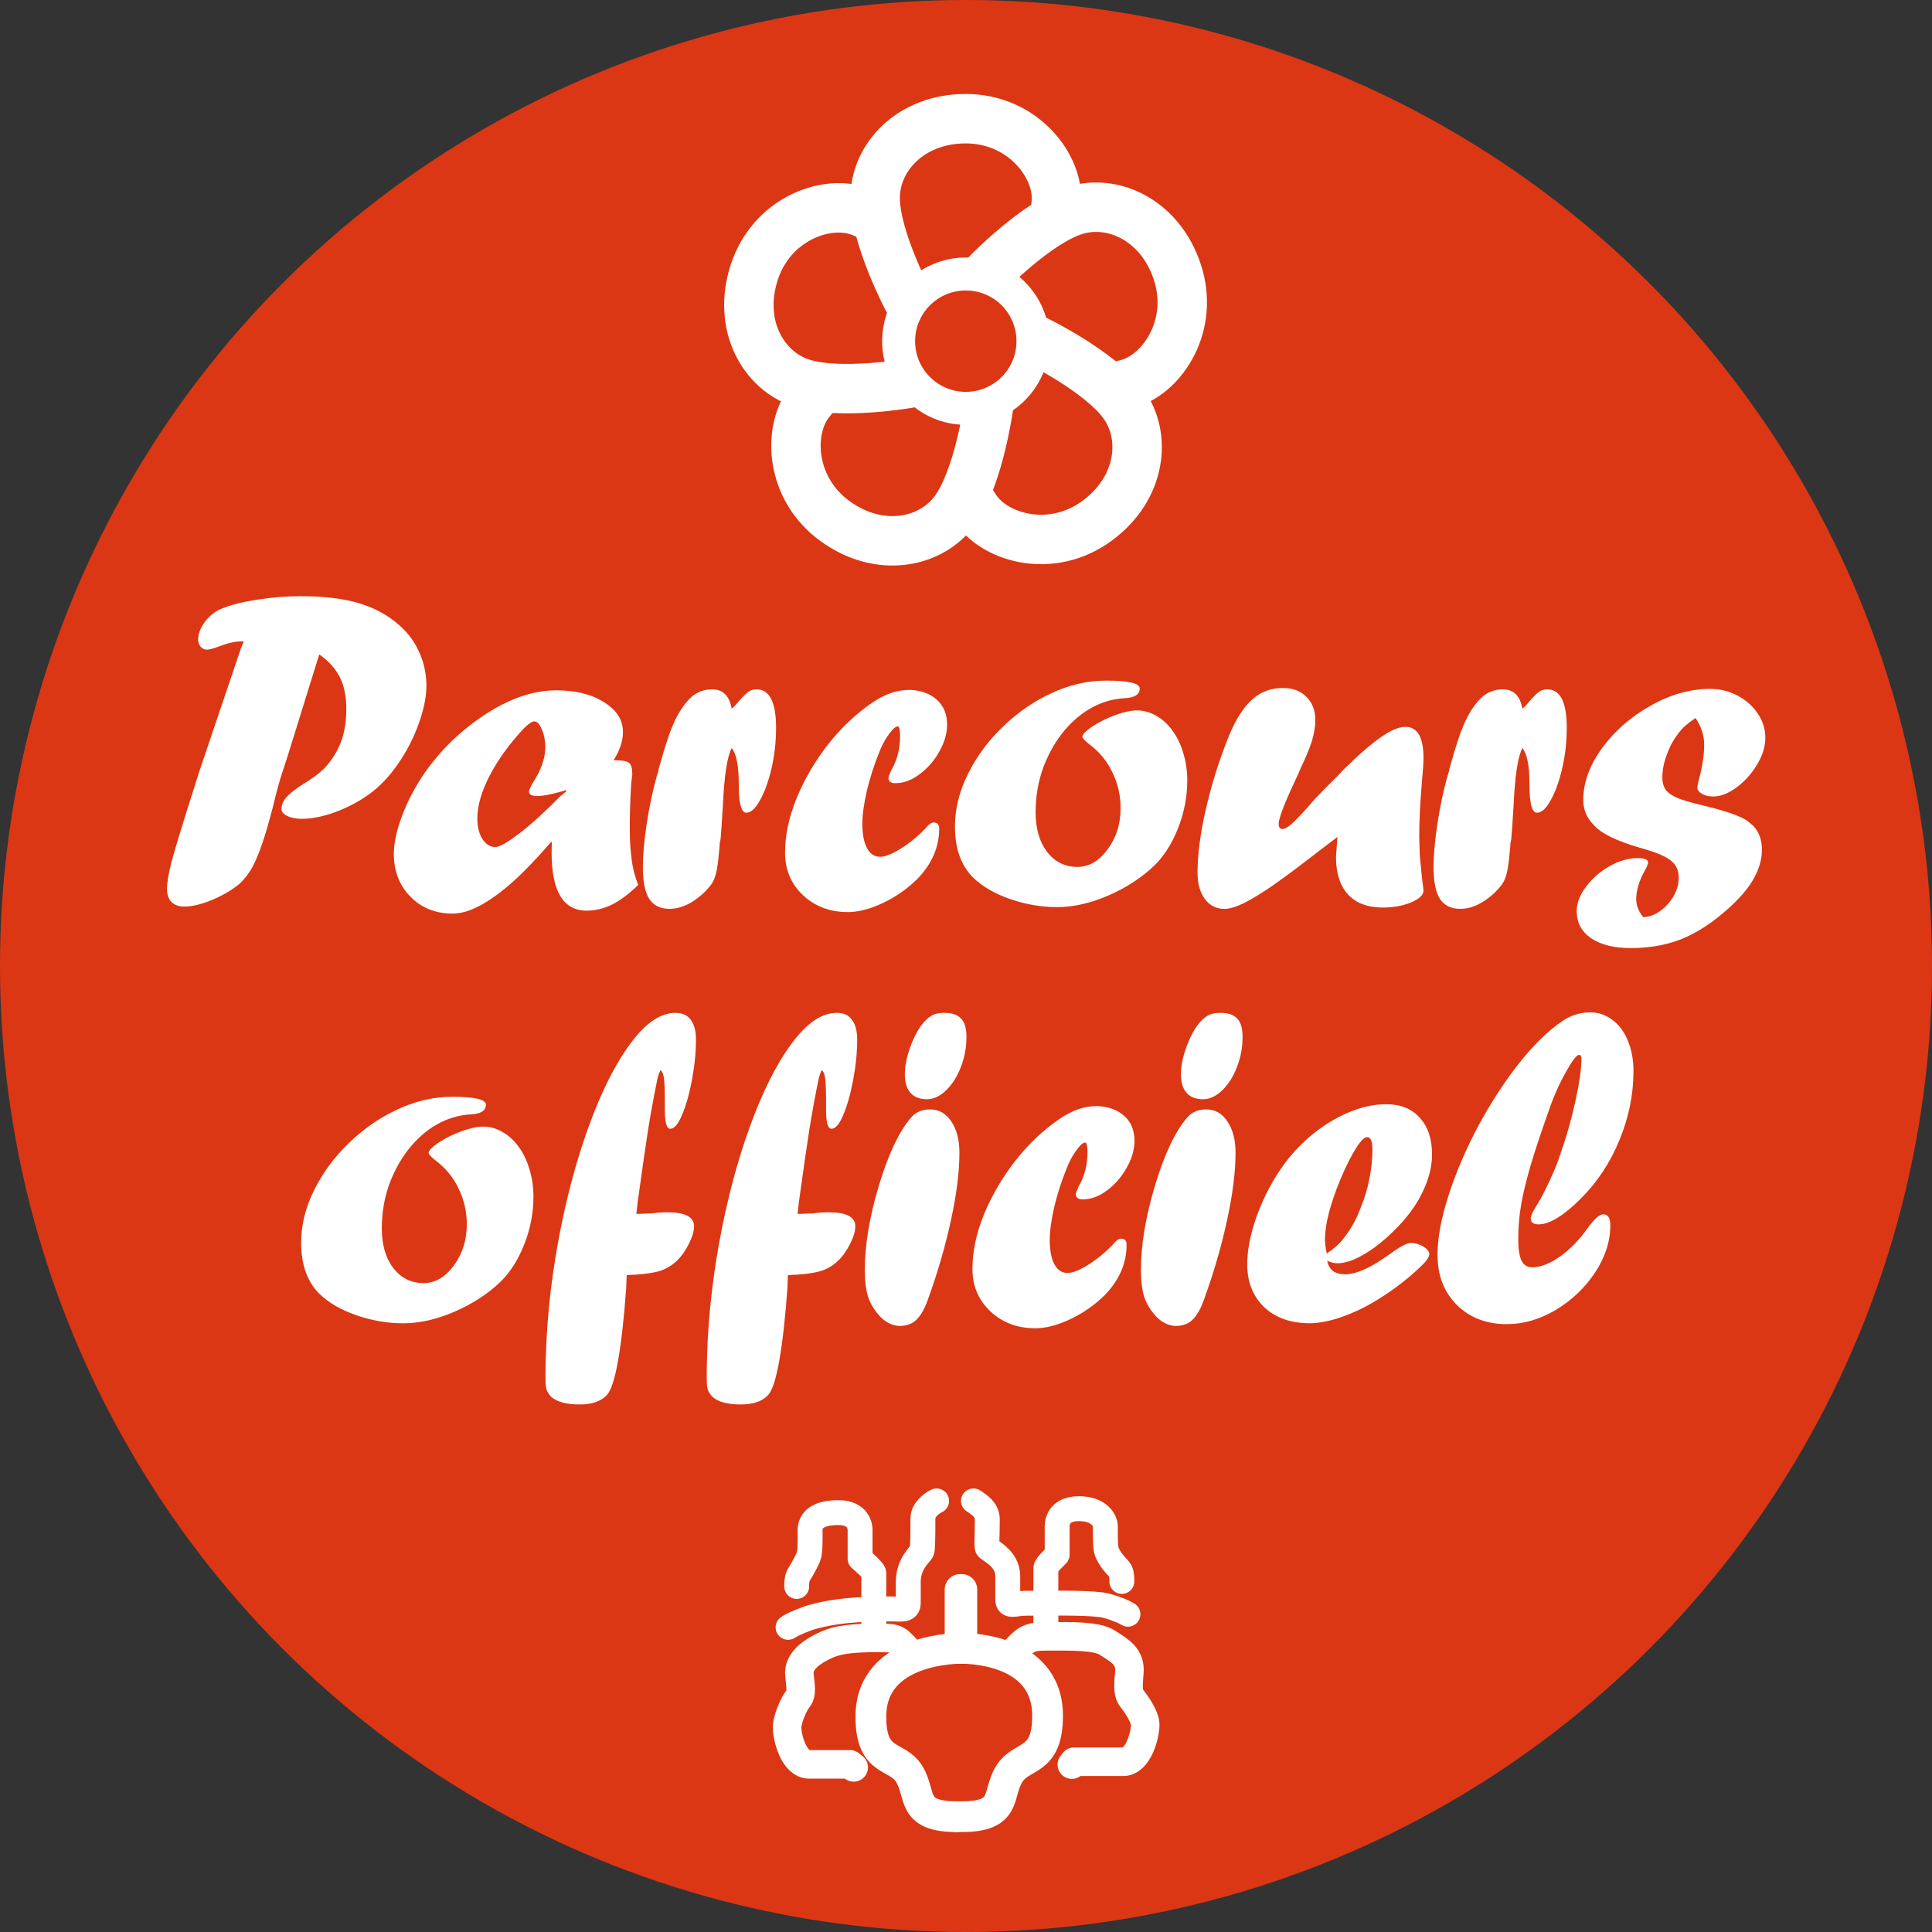 <?xml version="1.0" encoding="UTF-8"?>
<svg version="1.1" x="0px" y="0px" width="100px" height="100px" viewBox="0 0 100 100" xmlns="http://www.w3.org/2000/svg">
 <rect x="0" y="0" width="100" height="100" fill="#333333" stroke="none"/>
 <circle cx="50" cy="50" r="50" fill="#db3714"/>
 <g transform="matrix(1.702 0 0 1.689 -39.059 -29.647)" fill="#fff" stroke-linecap="round" stroke-width="3" style="white-space:pre" aria-label="Parcours
officiel">
  <path d="m30.267 37.448 0.097-0.242q-0.228 0-0.387 0.041-0.159 0.035-0.373 0.118-0.263 0.097-0.359 0.097-0.118 0-0.194-0.09t-0.076-0.221q0-0.27 0.214-0.553 0.221-0.29 0.539-0.408 0.415-0.166 1.065-0.263 0.657-0.104 1.3-0.104 0.726 0 1.3 0.104 0.581 0.104 1.03 0.332 0.449 0.228 0.788 0.567 0.339 0.339 0.518 0.788 0.187 0.449 0.187 0.954 0 0.456-0.187 1.023-0.18 0.567-0.505 1.106-0.325 0.539-0.712 0.912-0.449 0.435-1.141 0.74-0.684 0.297-1.251 0.297-0.242 0-0.429-0.083-0.18-0.09-0.18-0.214 0-0.194 0.145-0.359 0.145-0.173 0.532-0.422 0.332-0.194 0.622-0.463 0.346-0.38 0.505-0.809 0.166-0.429 0.166-1.023 0-0.567-0.194-0.961-0.194-0.394-0.629-0.705l-0.947 3.069-0.173 0.539q-0.111 0.318-0.297 1.092-0.339 1.334-0.636 1.853-0.131 0.228-0.339 0.449-0.332 0.29-0.843 0.512-0.505 0.214-0.871 0.214-0.242 0-0.387-0.138-0.138-0.145-0.138-0.401 0-0.283 0.138-0.83 0.145-0.546 0.588-1.956l0.124-0.387 0.131-0.422zm9.887 4.321-0.131 0.041q-0.498 0.138-0.719 0.138-0.27 0-0.27-0.138 0-0.048 0.111-0.256 0.387-0.588 0.387-1.106 0-0.297-0.104-0.539-0.104-0.249-0.228-0.249-0.111 0-0.339 0.235-0.643 0.698-1.023 1.431-0.373 0.733-0.373 1.306 0 0.38 0.152 0.629 0.159 0.249 0.394 0.249 0.2 0 0.747-0.429 0.553-0.429 1.237-1.134l0.187-0.152zm-0.415 1.583v0.028l-0.028-0.028q-0.643 0.753-1.182 1.237-0.532 0.477-0.989 0.719-0.449 0.242-0.83 0.242-0.774 0-1.279-0.518-0.505-0.518-0.505-1.313 0-0.491 0.249-1.161t0.684-1.313q0.726-1.051 1.825-1.784 1.134-0.753 2.184-0.753 0.885 0 1.452 0.366 0.574 0.359 0.574 0.912 0 0.408-0.283 0.864 0.373 0 0.47 0.083 0.097 0.076 0.097 0.366 0-0.028-0.035 0.283-0.041 0.684-0.041 1.279 0 0.311 0.007 0.47t0.028 0.366q0.021 0.207 0.041 0.332 0.055 0.325 0.18 0.643-0.415 0.408-0.795 0.601-0.38 0.187-0.774 0.187-1.065 0-1.065-1.784 0-0.207 0.014-0.325zm5.125-0.097-0.028 0.138q0 0.118-0.028 0.339-0.028 0.339-0.076 0.553t-0.145 0.359q-0.097 0.138-0.263 0.297-0.505 0.463-1.016 0.463-0.415 0-0.615-0.304-0.194-0.304-0.194-0.982 0-0.539 0.118-1.327 0.124-0.795 0.297-1.424l0.055-0.18q0-0.041 0.041-0.173 0.256-0.94 0.47-1.389 0.214-0.456 0.518-0.733 0.27-0.214 0.608-0.214 0.491 0 0.595 0.595 0.097-0.083 0.187-0.194 0.2-0.242 0.311-0.318 0.111-0.083 0.256-0.083 0.595 0 0.595 1.175 0 0.643-0.138 1.244-0.138 0.601-0.353 0.982-0.207 0.38-0.415 0.38-0.228 0-0.228-0.864 0-0.456-0.055-0.712-0.048-0.263-0.159-0.408-0.207 0.387-0.27 1.77-0.048 0.802-0.069 1.009zm5.74-4.562q0.525 0.021 0.836 0.304 0.311 0.283 0.311 0.76 0 0.415-0.242 0.836-0.235 0.422-0.601 0.691-0.359 0.27-0.726 0.27-0.214 0-0.214-0.152 0-0.055 0.083-0.242 0.27-0.456 0.27-1.051 0-0.297-0.069-0.297-0.097 0-0.277 0.249-0.18 0.249-0.304 0.588-0.214 0.532-0.359 1.134-0.138 0.601-0.138 1.016 0 0.47 0.138 0.74 0.145 0.27 0.401 0.27 0.235 0 0.629-0.249 0.394-0.249 0.747-0.615 0.145-0.187 0.256-0.187 0.166 0 0.166 0.187 0 0.85-0.664 1.542-0.456 0.456-1.051 0.74-0.588 0.277-1.058 0.277-0.823 0-1.369-0.518t-0.546-1.306 0.346-1.652q0.353-0.871 0.954-1.652 0.608-0.781 1.376-1.306 0.553-0.373 1.078-0.373zm5.975-0.283q1.03 0 1.03 0.242 0 0.277-0.463 0.297-0.56 0.035-1.044 0.318-0.484 0.283-0.864 0.774-0.373 0.491-0.588 1.106-0.207 0.615-0.207 1.3 0 0.753 0.353 1.217 0.353 0.456 0.919 0.456 0.525 0 0.919-0.539 0.394-0.539 0.394-1.258 0-0.588-0.249-1.099-0.242-0.518-0.712-0.871-0.2-0.159-0.2-0.228 0-0.097 0.283-0.297 0.318-0.214 0.712-0.359 0.394-0.145 0.664-0.145 0.311 0 0.588 0.166 0.283 0.159 0.498 0.463 0.214 0.297 0.325 0.691 0.118 0.387 0.118 0.83 0 0.733-0.277 1.452-0.277 0.712-0.726 1.154-0.581 0.56-1.403 0.919-0.816 0.353-1.555 0.353-0.719 0-1.431-0.249-0.705-0.249-1.12-0.657-0.553-0.553-0.553-1.569 0-0.802 0.394-1.604 0.394-0.802 1.065-1.452 0.677-0.657 1.486-1.03 0.816-0.38 1.645-0.38zm7.04 4.79-0.118 0.097q-0.035 0.021-0.463 0.353-0.83 0.65-1.369 1.03-0.539 0.373-0.899 0.553-0.359 0.173-0.581 0.173-0.373 0-0.601-0.304-0.221-0.311-0.221-0.802 0-0.83 0.249-1.929 0.249-1.106 0.671-2.178 0.463-1.189 1.134-1.452 0.235-0.104 0.553-0.104 0.435 0 0.705 0.27t0.27 0.712q0 0.304-0.104 0.643-0.104 0.339-0.332 0.809l-0.083 0.2q-0.595 1.258-0.595 1.528 0 0.159 0.111 0.159 0.104 0 0.27-0.145 0.166-0.145 0.512-0.532 0.214-0.263 0.608-0.657l0.256-0.256 0.221-0.235q0.698-0.691 1.141-0.995 0.442-0.311 0.733-0.311 0.553 0 0.553 0.961 0 0.2-0.048 0.712-0.083 0.995-0.083 1.687 0.007 0.138 0.007 0.256 0.007 0.111 0.007 0.29 0.048 0.463 0.069 0.712 0.048 0.394 0.048 0.394 0 0.207-0.373 0.366-0.373 0.159-0.864 0.159-0.449 0-0.774-0.173-0.318-0.18-0.484-0.525-0.166-0.346-0.166-0.843 0-0.062 0.014-0.214 0.014-0.159 0.028-0.408zm5.291 0.055-0.028 0.138q0 0.118-0.028 0.339-0.028 0.339-0.076 0.553t-0.145 0.359q-0.097 0.138-0.263 0.297-0.505 0.463-1.016 0.463-0.415 0-0.615-0.304-0.194-0.304-0.194-0.982 0-0.539 0.118-1.327 0.124-0.795 0.297-1.424l0.055-0.18q0-0.041 0.041-0.173 0.256-0.94 0.47-1.389 0.214-0.456 0.518-0.733 0.27-0.214 0.608-0.214 0.491 0 0.595 0.595 0.097-0.083 0.187-0.194 0.2-0.242 0.311-0.318 0.111-0.083 0.256-0.083 0.595 0 0.595 1.175 0 0.643-0.138 1.244-0.138 0.601-0.353 0.982-0.207 0.38-0.415 0.38-0.228 0-0.228-0.864 0-0.456-0.055-0.712-0.048-0.263-0.159-0.408-0.207 0.387-0.27 1.77-0.048 0.802-0.069 1.009zm4.012 2.406q0.408-0.021 0.74-0.394 0.339-0.38 0.339-0.823 0-0.304-0.2-0.484-0.214-0.214-0.961-0.422-1.099-0.318-1.431-0.712-0.311-0.318-0.311-0.76 0-0.795 0.574-1.59 0.581-0.795 1.479-1.3 0.899-0.512 1.811-0.512 0.442 0 0.83 0.207 0.387 0.207 0.615 0.553 0.228 0.339 0.228 0.74 0 0.394-0.249 0.816-0.249 0.422-0.629 0.705-0.373 0.277-0.712 0.277-0.194 0-0.339-0.083-0.138-0.083-0.138-0.18 0-0.097 0.055-0.283 0.152-0.595 0.152-1.037 0-0.435-0.263-0.823-0.339 0.235-0.442 0.373-0.263 0.304-0.408 0.691-0.159 0.394-0.159 0.747 0 0.249 0.111 0.401 0.118 0.145 0.373 0.249 0.263 0.104 0.788 0.228 0.878 0.214 1.237 0.415 0.083 0.048 0.256 0.2 0.263 0.283 0.263 0.733 0 0.477-0.297 0.968-0.297 0.484-0.919 1.002-0.664 0.56-1.32 0.802t-1.452 0.242q-0.767 0-1.21-0.304-0.435-0.304-0.435-0.83 0-0.373 0.29-0.753 0.29-0.387 0.719-0.629 0.435-0.242 0.85-0.242 0.311 0 0.311 0.138 0 0.069-0.09 0.228-0.27 0.484-0.27 0.892 0 0.29 0.214 0.553z"/>
  <path d="m36.696 51.164q1.03 0 1.03 0.242 0 0.277-0.463 0.297-0.56 0.035-1.044 0.318-0.484 0.283-0.864 0.774-0.373 0.491-0.588 1.106-0.207 0.615-0.207 1.3 0 0.753 0.353 1.217 0.353 0.456 0.919 0.456 0.525 0 0.919-0.539 0.394-0.539 0.394-1.258 0-0.588-0.249-1.099-0.242-0.518-0.712-0.871-0.2-0.159-0.2-0.228 0-0.097 0.283-0.297 0.318-0.214 0.712-0.359 0.394-0.145 0.664-0.145 0.311 0 0.588 0.166 0.283 0.159 0.498 0.463 0.214 0.297 0.325 0.691 0.118 0.387 0.118 0.83 0 0.733-0.277 1.452-0.277 0.712-0.726 1.154-0.581 0.56-1.403 0.919-0.816 0.353-1.555 0.353-0.719 0-1.431-0.249-0.705-0.249-1.12-0.657-0.553-0.553-0.553-1.569 0-0.802 0.394-1.604 0.394-0.802 1.065-1.452 0.677-0.657 1.486-1.03 0.816-0.38 1.645-0.38zm5.311 5.468-0.014 0.38q-0.097 1.376-0.249 2.24-0.152 0.864-0.346 1.058-0.263 0.283-0.823 0.283-0.601 0-0.864-0.235-0.104-0.118-0.138-0.214-0.035-0.097-0.035-0.353v-0.214q0.021-1.942 0.373-3.906 0.353-1.963 0.933-3.574 0.581-1.618 1.272-2.558 0.691-0.947 1.376-0.947 0.311 0 0.463 0.214 0.159 0.207 0.159 0.601 0 0.588-0.124 1.251-0.124 0.657-0.304 1.071-0.173 0.415-0.353 0.415-0.166 0-0.166-0.581v-0.214q0-0.581-0.028-0.76-0.021-0.18-0.104-0.242-0.076 0.152-0.111 0.353-0.166 0.83-0.27 1.5-0.104 0.671-0.311 2.178-0.007 0.083-0.021 0.187-0.014 0.104-0.021 0.187h0.097q0.083-0.007 0.152-0.007 0.069-0.007 0.214-0.007 0.263-0.035 0.47-0.035 0.823 0 0.823 0.429 0 0.221-0.159 0.539-0.152 0.311-0.366 0.518t-0.491 0.304q-0.27 0.09-0.781 0.124-0.111 0-0.159 0.007-0.041 0-0.097 0.007zm4.903 0-0.014 0.38q-0.097 1.376-0.249 2.24-0.152 0.864-0.346 1.058-0.263 0.283-0.823 0.283-0.601 0-0.864-0.235-0.104-0.118-0.138-0.214-0.035-0.097-0.035-0.353v-0.214q0.021-1.942 0.373-3.906 0.353-1.963 0.933-3.574 0.581-1.618 1.272-2.558 0.691-0.947 1.376-0.947 0.311 0 0.463 0.214 0.159 0.207 0.159 0.601 0 0.588-0.124 1.251-0.124 0.657-0.304 1.071-0.173 0.415-0.353 0.415-0.166 0-0.166-0.581v-0.214q0-0.581-0.028-0.76-0.021-0.18-0.104-0.242-0.076 0.152-0.111 0.353-0.166 0.83-0.27 1.5-0.104 0.671-0.311 2.178-0.007 0.083-0.021 0.187-0.014 0.104-0.021 0.187h0.097q0.083-0.007 0.152-0.007 0.069-0.007 0.214-0.007 0.263-0.035 0.47-0.035 0.823 0 0.823 0.429 0 0.221-0.159 0.539-0.152 0.311-0.366 0.518t-0.491 0.304q-0.27 0.09-0.781 0.124-0.111 0-0.159 0.007-0.041 0-0.097 0.007zm3.376 1.555q-0.311-0.021-0.567-0.283-0.256-0.277-0.366-0.595-0.104-0.325-0.104-0.836 0-1.141 0.422-2.571 0.429-1.438 0.968-2.081 0.214-0.27 0.595-0.27 0.401 0 0.643 0.366 0.249 0.366 0.249 0.961 0 0.878-0.256 2.06-0.249 1.175-0.705 2.447-0.18 0.512-0.442 0.691-0.18 0.111-0.422 0.111zm0.83-6.947q-0.65-0.021-0.65-0.781 0-0.38 0.187-0.878 0.194-0.505 0.435-0.747 0.124-0.131 0.249-0.187 0.131-0.055 0.332-0.055 0.346 0 0.505 0.173 0.166 0.166 0.166 0.56 0 0.491-0.173 0.933-0.166 0.435-0.449 0.712-0.283 0.27-0.581 0.27zm5.187 0.207q0.525 0.021 0.836 0.304 0.311 0.283 0.311 0.76 0 0.415-0.242 0.836-0.235 0.422-0.601 0.691-0.359 0.27-0.726 0.27-0.214 0-0.214-0.152 0-0.055 0.083-0.242 0.27-0.456 0.27-1.051 0-0.297-0.069-0.297-0.097 0-0.277 0.249-0.18 0.249-0.304 0.588-0.214 0.532-0.359 1.134-0.138 0.601-0.138 1.016 0 0.47 0.138 0.74 0.145 0.27 0.401 0.27 0.235 0 0.629-0.249 0.394-0.249 0.747-0.615 0.145-0.187 0.256-0.187 0.166 0 0.166 0.187 0 0.85-0.664 1.542-0.456 0.456-1.051 0.74-0.588 0.277-1.058 0.277-0.823 0-1.369-0.518t-0.546-1.306 0.346-1.652q0.353-0.871 0.954-1.652 0.608-0.781 1.376-1.306 0.553-0.373 1.078-0.373zm2.38 6.74q-0.311-0.021-0.567-0.283-0.256-0.277-0.366-0.595-0.104-0.325-0.104-0.836 0-1.141 0.422-2.571 0.429-1.438 0.968-2.081 0.214-0.27 0.595-0.27 0.401 0 0.643 0.366 0.249 0.366 0.249 0.961 0 0.878-0.256 2.06-0.249 1.175-0.705 2.447-0.18 0.512-0.442 0.691-0.18 0.111-0.422 0.111zm0.83-6.947q-0.65-0.021-0.65-0.781 0-0.38 0.187-0.878 0.194-0.505 0.435-0.747 0.124-0.131 0.249-0.187 0.131-0.055 0.332-0.055 0.346 0 0.505 0.173 0.166 0.166 0.166 0.56 0 0.491-0.173 0.933-0.166 0.435-0.449 0.712-0.283 0.27-0.581 0.27zm3.784 4.728q0.318-0.214 0.484-0.429 0.366-0.449 0.567-1.03 0.159-0.38 0.249-0.85 0.09-0.47 0.09-0.878 0-0.38-0.159-0.38-0.221 0-0.677 0.975-0.27 0.588-0.442 1.175-0.166 0.581-0.166 1.002 0 0.145 0.055 0.415zm0.014 0.221q0.076 0.415 0.539 0.415 0.518 0 1.348-0.608 0.484-0.353 0.65-0.353 0.207 0 0.387 0.111 0.18 0.111 0.18 0.228 0 0.124-0.2 0.325-0.366 0.366-0.843 0.719-0.477 0.346-0.919 0.581-0.442 0.228-0.885 0.366-0.442 0.131-0.788 0.131-0.864 0-1.383-0.491-0.518-0.498-0.518-1.32 0-0.629 0.27-1.417 0.277-0.795 0.74-1.486 0.546-0.809 1.341-1.348 0.982-0.65 1.88-0.65 0.65 0 1.016 0.415 0.373 0.408 0.373 1.127 0 0.56-0.297 1.168-0.29 0.608-0.864 1.168-0.47 0.47-0.926 0.733-0.449 0.263-0.788 0.263-0.152 0-0.311-0.076zm7.081-3.242q0.277-0.781 0.463-1.631 0.187-0.857 0.187-1.313 0-0.124-0.069-0.124-0.111 0-0.387 0.498-0.277 0.491-0.463 1.002-0.401 1.127-0.622 1.873-0.214 0.74-0.297 1.244-0.083 0.505-0.083 1.03 0 0.449 0.097 0.657 0.104 0.207 0.325 0.207 0.38 0 0.85-0.332 0.47-0.339 0.85-0.885 0.297-0.408 0.463-0.408 0.214 0 0.214 0.339 0 0.74-0.463 1.445-0.463 0.705-1.196 1.147-0.726 0.435-1.486 0.435-0.933 0-1.521-0.588t-0.588-1.535q0-0.774 0.332-1.811 0.332-1.044 0.885-2.095 0.56-1.058 1.224-1.915 0.664-0.857 1.313-1.313 0.401-0.297 0.892-0.297 0.373 0 0.677 0.235 0.304 0.228 0.47 0.643 0.166 0.415 0.166 0.919 0 1.085-0.429 2.122-0.422 1.037-1.182 1.797-0.359 0.366-0.691 0.574-0.332 0.207-0.581 0.207-0.242 0-0.242-0.187 0-0.104 0.18-0.394 0.242-0.38 0.567-1.147 0.028-0.076 0.062-0.159 0.035-0.09 0.083-0.242z"/>
 </g>
 <g transform="matrix(.853 0 0 .853 7.337 1.432)" stroke="#fff" stroke-linecap="round">
  <path transform="translate(35.003 4.023)" d="m11.5 12.5s-2-3.756-2-6.2 2.147-4.8 5.5-4.8c3.353 0 5.5 2.692 5.5 4.8 0 0.705-0.154 1.197-0.154 1.197m-8.805 10.059s-4.19 0.741-6.515-0.014c-2.324-0.755-3.902-3.525-2.865-6.714 1.036-3.189 4.26-4.399 6.265-3.748 0.671 0.218 1.091 0.517 1.091 0.517m6.846 11.482s-0.59 4.214-2.026 6.191c-1.437 1.977-4.558 2.621-7.271 0.65-2.713-1.971-2.867-5.411-1.628-7.116 0.415-0.571 0.829-0.878 0.829-0.878m13.036-2.963s3.826 1.863 5.262 3.84 1.084 5.145-1.628 7.116-6.032 1.055-7.271-0.65c-0.415-0.571-0.579-1.059-0.579-1.059m1.211-13.313s2.954-3.063 5.279-3.818c2.324-0.755 5.229 0.559 6.265 3.748 1.036 3.189-0.861 6.063-2.865 6.714-0.671 0.218-1.186 0.223-1.186 0.223" fill="none" stroke-width="3"/>
  <ellipse cx="50.003" cy="19.023" rx="4.076" ry="4.076" fill="#db3714" stroke-width="2"/>
 </g>
 <g id="traits" transform="matrix(.379 0 0 .379 38.406 74.298)" fill="none" stroke="#fff" stroke-linecap="round" stroke-linejoin="round">
  <path id="_x31_a" class="st3" d="m31.609 8.942c0.813 0.527 1.891 1.214 1.891 2.517 0 2.458-0.111 3.523-7e-3 3.86 0.109 0.352 2.799 1.348 2.799 3.89v3.208c0 1.088 1.036 0.5 2.458 0.5 2.875 0 7.771-0.114 10.334 0.208 0.955 0.12 2.901 0.823 3.625 1.292" stroke-width="3.4"/>
  <path id="_x31_b" class="st3" d="m26.578 8.942c-0.781 0.386-1.87 1.246-1.87 2.392 0 2.458-0.024 4.089-0.128 4.426-0.109 0.352-1.872 1.682-1.872 4.223v2.913c0 1.088-1.036 0.795-2.458 0.795-4.782 0-7.685 0.309-10.501 1.059-0.93 0.248-2.766 0.983-3.457 1.458" stroke-width="3.4"/>
  <path id="_x32_a_1_" class="st1" d="m30.023 21.042v8.042s11.692-0.292 11.709 9.167c0.012 6.583-3.542 5.208-5.25 8s-0.125 5.813-6.459 5.813h-0.723" stroke-width="4.2"/>
  <path id="_x32_b" class="st1" d="m29.781 21.042v8.042s-12.165-0.167-12.181 9.292c-0.011 6.583 3.536 5.083 5.244 7.875s0.125 5.813 6.457 5.813" stroke-width="4.2"/>
  <path id="_x33_a" class="st3" d="m51.875 19.938c0-0.362 0-1.021-0.208-1.438s-1.231-1.158-1.834-2.563c-0.25-0.583-0.208-2.729-0.208-3.521s-0.834-2.416-3.625-2.416-2.958 1.958-2.958 2.333v3.958s-1.542 1.459-1.542 1.792v8.125" stroke-width="3.4"/>
  <path id="_x33_b" class="st3" d="m7.469 20.625c0-0.362 0-1.021 0.208-1.438s0.81-1.246 1.412-2.651c0.25-0.583 0.222-2.729 0.208-3.521-0.026-1.474 1.08-2.474 3.871-2.474s2.958 1.958 2.958 2.333v3.958s1.874 1.616 1.874 1.949v8.094" stroke-width="3.4"/>
  <path id="_x34_a_2_" class="st2" d="m36.466 30.266c2.284-2.391 2.35-2.834 5.26-2.834 3.243 0 6.643-0.076 8.108 0.839 1.922 1.2 3.242 2.003 3.063 4.104-0.188 2.188-0.16 2.912 0.34 3.537s1.826 2.463 1.826 3.588c0 1.5-0.979 5.063-3 5.063h-6.719l-0.297 0.391" stroke-width="3.9"/>
  <path id="_x34_b_2_" class="st2" d="m23.313 30.094c-2.284-2.391-1.907-2.448-4.816-2.448-3.243 0-5.314 0.215-6.892 0.917-1.717 0.763-4.015 2.114-3.76 4.203 0.272 2.233 0.245 2.651-0.255 3.276s-1.432 2.688-1.432 3.813c0 1.5 0.979 5.063 3 5.063h5.578l0.516 0.416" stroke-width="3.9"/>
 </g>
</svg>
